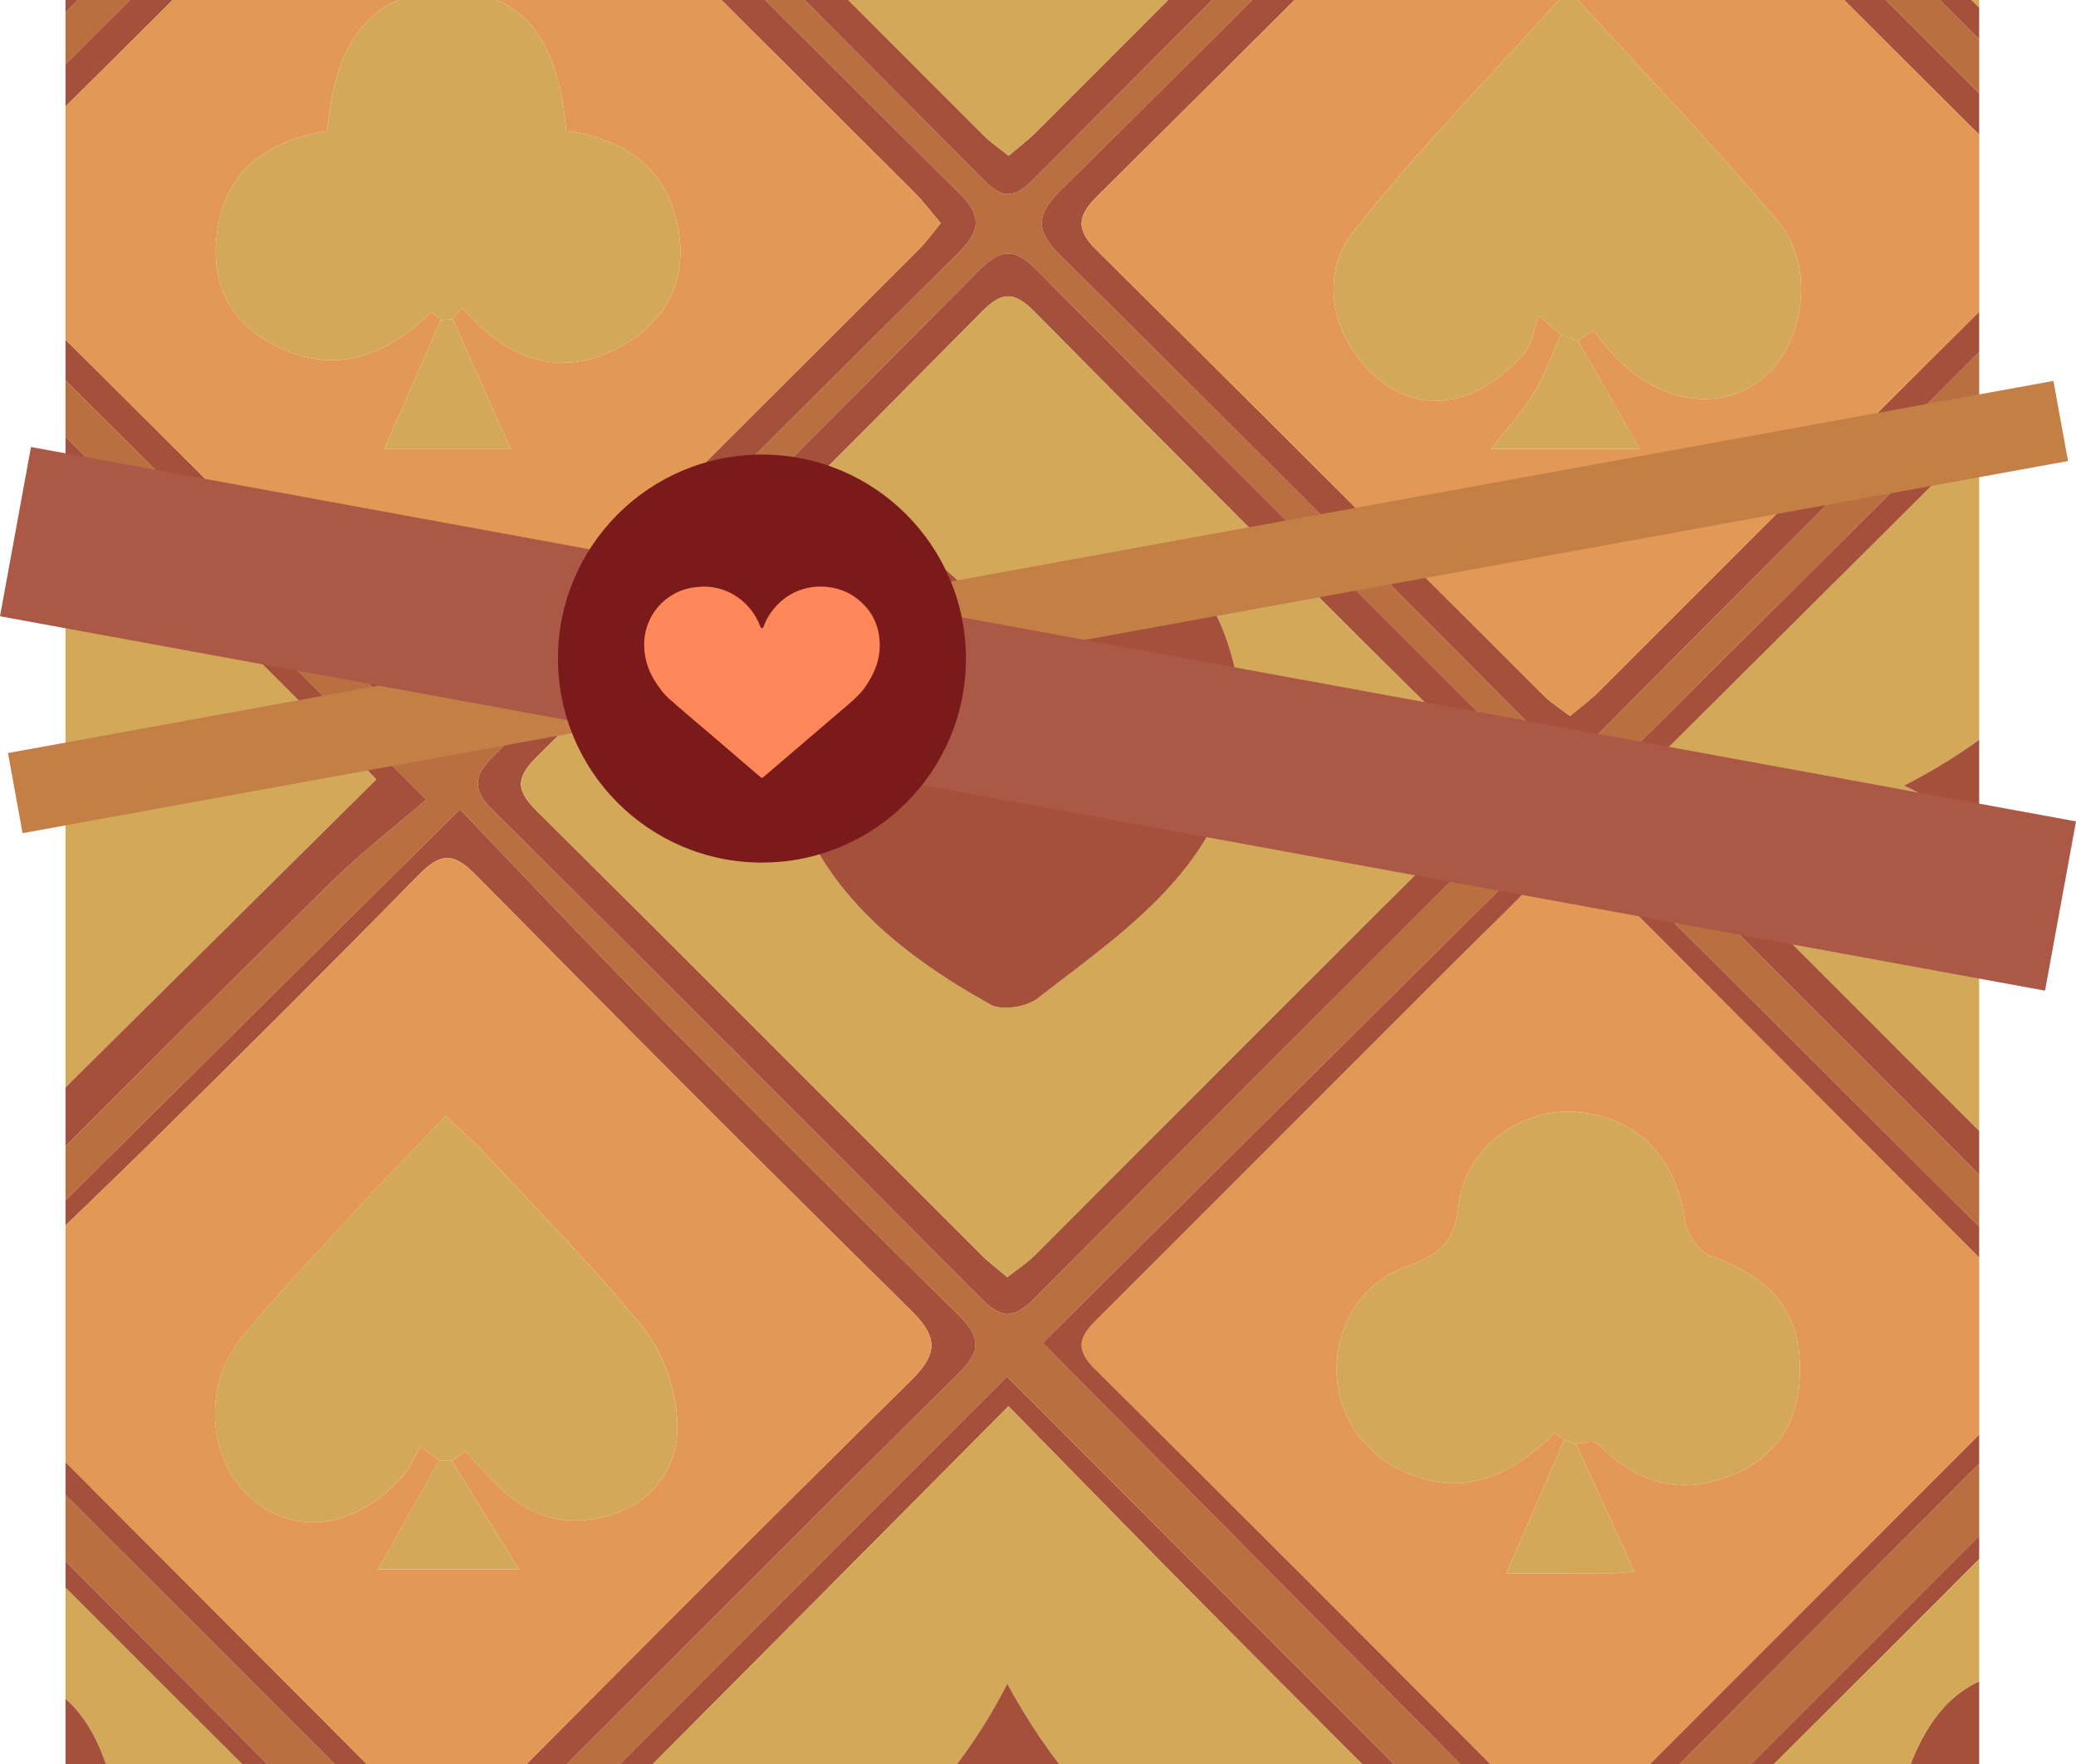 <?xml version="1.0" encoding="UTF-8"?>
<svg id="Layer_2" data-name="Layer 2" xmlns="http://www.w3.org/2000/svg" xmlns:xlink="http://www.w3.org/1999/xlink" viewBox="0 0 154.454 131.248">
  <defs>
    <style>
      .cls-1 {
        clip-path: url(#clippath);
      }

      .cls-2 {
        fill: #7a1a1a;
      }

      .cls-2, .cls-3, .cls-4, .cls-5, .cls-6, .cls-7, .cls-8, .cls-9, .cls-10 {
        stroke-width: 0px;
      }

      .cls-3 {
        fill: none;
      }

      .cls-4 {
        fill: #b96f3f;
      }

      .cls-5 {
        fill: #ff8759;
      }

      .cls-6 {
        fill: #a5503b;
      }

      .cls-7 {
        fill: #ac5846;
      }

      .cls-8 {
        fill: #d4a859;
      }

      .cls-9 {
        fill: #c37f46;
      }

      .cls-10 {
        fill: #e49855;
      }
    </style>
    <clipPath id="clippath">
      <rect class="cls-3" x="4.873" width="142.378" height="131.248"/>
    </clipPath>
  </defs>
  <g id="Layer_1-2" data-name="Layer 1">
    <g>
      <g class="cls-1">
        <g>
          <path class="cls-4" d="M199.671,144.19c-.013,0-.145.066-.251.165-12.473,12.407-24.907,24.854-37.433,37.202-1.874,1.848-.99,2.871.416,4.27,11.919,11.873,23.785,23.791,35.684,35.684.667.667,1.452,1.208,2.125,1.762,13.305-13.371,26.392-26.511,39.004-39.188-13.166-13.239-26.346-26.504-39.611-39.848.033-.02.053-.033.066-.046ZM352.847,125.487v3.3c-8.626-8.513-17.245-17.02-25.349-25.026-.462-.449-.924-.904-1.379-1.353-13.582,13.503-26.854,26.702-39.875,39.657,12.902,12.948,26.055,26.154,39.71,39.861.528-.548,1.063-1.096,1.59-1.65l1.3,1.32-.007.007c-1.28,1.261-1.228,2.198-.462,3.207l-1.208,1.135c-.277-.323-.548-.64-.825-.957-14.044,14.018-27.296,27.243-41.379,41.3,3.65,3.3,7.392,6.685,11.127,10.071h-3.3c-2.957-3.128-5.913-6.25-8.817-9.325-3.537,3.412-6.6,6.369-9.662,9.325h-2.64c3.379-3.683,6.758-7.359,10.038-10.922-13.331-13.318-26.577-26.557-39.36-39.32-13.186,13.127-26.504,26.379-39.848,39.65,3.115,3.372,6.448,6.982,9.774,10.592h-2.64c-3.023-3.128-6.052-6.25-9.371-9.688-3.3,3.504-6.204,6.6-9.107,9.688h-3.3c3.551-3.65,7.101-7.293,10.361-10.632-13.529-13.602-26.669-26.808-39.584-39.795-.634.627-1.261,1.261-1.894,1.887-12.552,12.519-25.204,25.158-38.713,38.634,3.584,3.201,7.339,6.553,11.094,9.906h-3.3c-2.897-3.056-5.788-6.105-8.593-9.061-.719.297-1.089.343-1.3.554-2.877,2.825-5.728,5.669-8.586,8.507h-2.64c3.346-3.683,6.699-7.359,9.748-10.718-1.175-1.175-2.343-2.349-3.518-3.518-12.15-12.183-24.161-24.214-36.271-36.351-.112.066-.521.244-.818.535-12.447,12.427-24.867,24.867-37.334,37.268-1.32,1.307-1.32,2.217-.007,3.531,3.003,3.016,5.88,6.157,8.804,9.253h-2.64c-2.534-2.554-4.983-5.207-7.675-7.59-.667-.601-2.587-.858-3.115-.376-2.706,2.495-5.154,5.28-7.689,7.966h-3.3c3.491-3.623,6.976-7.24,10.309-10.698-13.457-13.41-26.728-26.629-39.71-39.558-13.034,12.995-26.293,26.207-40.429,40.297,3.597,3.227,7.345,6.593,11.094,9.959h-3.3c-2.97-3.128-5.94-6.263-8.942-9.424-3.471,3.425-6.501,6.428-9.536,9.424h-2.64c3.372-3.683,6.745-7.365,9.939-10.843-13.377-13.325-26.636-26.537-39.743-39.598-13.014,12.995-26.26,26.227-39.624,39.578,3.247,3.511,6.639,7.187,10.031,10.863h-2.64c-3.089-3.075-6.184-6.144-9.563-9.503-3.102,3.306-6.012,6.402-8.916,9.503h-3.3c3.551-3.656,7.101-7.306,10.229-10.513-13.582-13.622-26.742-26.814-40.746-40.858-.409.548-.818,1.148-1.247,1.762l-1.162-1.188.013-.013c1.551-1.498,1.577-2.574.046-4.052-4.488-4.323-8.89-8.738-13.331-13.113v-2.64c4.996,4.745,9.985,9.49,14.717,13.985.574.541,1.142,1.089,1.709,1.623,13.483-13.404,26.695-26.544,39.703-39.485-13.087-13.107-26.319-26.346-40.383-40.429-5.088,5.425-10.421,11.107-15.747,16.789v-3.3c4.739-5.134,9.477-10.262,14.559-15.766-4.481-4.29-9.523-9.114-14.559-13.932v-3.3c5.517,5.451,11.041,10.909,16.591,16.4.733-.535,1.214-.799,1.59-1.175,12.354-12.335,24.663-24.715,37.076-36.984,2.019-1.993.653-2.957-.614-4.224-11.331-11.331-22.65-22.67-33.988-33.994-1.208-1.208-2.481-2.356-3.887-3.676-1.28,1.234-2.303,2.204-3.32,3.181-4.488,4.316-8.969,8.639-13.45,12.955v-2.64c4.329-4.323,8.593-8.711,13.021-12.935,1.762-1.676,1.802-2.838.033-4.521-4.428-4.217-8.711-8.593-13.054-12.902V-1.225c5.59,5.319,11.18,10.639,16.327,15.542,1.069-1.069,2.145-2.132,3.207-3.194,12.407-12.335,24.564-24.425,36.575-36.37-13.047-13.021-26.247-26.194-39.743-39.663-5.319,5.253-10.843,10.711-16.367,16.169v-3.3c4.692-5.174,9.391-10.342,13.549-14.922-4.105-4.481-8.83-9.629-13.549-14.776v-3.3c5.293,5.709,10.592,11.417,15.667,16.888,14.156-14.189,27.375-27.441,40.304-40.396-12.995-13.028-26.2-26.273-39.571-39.683-.779.713-1.749,1.584-2.686,2.481-4.58,4.395-9.14,8.791-13.714,13.193v-2.64c4.349-4.316,8.659-8.665,13.074-12.915,1.696-1.63,1.815-2.884.033-4.58-4.442-4.211-8.744-8.566-13.107-12.863v-2.64c4.983,4.725,9.959,9.457,14.737,13.998.594.561,1.188,1.122,1.775,1.683,13.47-13.43,26.669-26.583,39.65-39.525-13.113-13.133-26.346-26.379-40.495-40.548-5.062,5.451-10.368,11.166-15.667,16.875v-3.3c4.732-5.128,9.457-10.249,14.38-15.588-1.835-1.947-4.145-4.402-6.461-6.85h3.3c4.442,6.619,5.365,6.718,10.553,1.096.284-.31.449-.733.667-1.096h3.3c-2.297,2.475-4.6,4.956-7.009,7.55.64.799,1.122,1.525,1.722,2.125,12.018,12.038,24.082,24.029,36.047,36.126,1.736,1.749,2.732,1.346,4.244-.198,6.613-6.732,13.305-13.391,20.017-20.017,5.92-5.847,11.919-11.622,17.977-17.522-2.62-3.023-4.811-5.544-7.002-8.065h2.64q5.722,6.375,11.675.251c.079-.073.139-.165.205-.251h2.64c-2.184,2.521-4.369,5.042-6.204,7.161,13.344,13.371,26.511,26.563,39.472,39.558,12.962-12.995,26.121-26.181,39.426-39.525-2.085-2.244-4.395-4.719-6.699-7.194h3.3c1.472,1.597,2.844,3.293,4.461,4.725.482.429,1.98.462,2.435.046,1.577-1.445,2.904-3.161,4.323-4.771H.429c-2.31,2.455-4.626,4.917-6.791,7.22,13.377,13.358,26.557,26.517,39.875,39.809.046-.02.508-.139.799-.429,12.513-12.506,24.999-25.026,37.519-37.525,1.228-1.221,1.016-2.165-.119-3.32-1.828-1.854-3.531-3.828-5.286-5.755h2.64c7.293,7.425,4.778,6.857,11.661.244.079-.079.145-.165.218-.244h2.64c-1.208,1.386-2.343,2.844-3.643,4.138-3.379,3.359-3.419,3.339-.185,6.586,10.018,10.025,20.036,20.05,30.068,30.061,2.231,2.231,4.514,4.409,6.547,6.388,12.282-12.275,24.326-24.313,36.509-36.489l3.485-3.485c-2.151-2.283-4.468-4.745-6.784-7.2h3.3c4.501,6.593,5.431,6.692,10.559,1.096.284-.31.442-.733.66-1.096h3.3c-2.297,2.475-4.593,4.956-6.573,7.088.97.977,1.947,1.953,2.917,2.93,12.335,12.394,24.544,24.669,36.687,36.865,12.975-13.008,26.128-26.187,39.4-39.492-2.039-2.343-4.237-4.87-6.435-7.392h2.64c7.2,7.385,4.877,6.791,11.675.251.079-.073.139-.172.205-.251h2.64c-2.191,2.521-4.376,5.049-6.639,7.656.594.7,1.036,1.32,1.571,1.854,12.097,12.117,24.247,24.174,36.271,36.364,2.085,2.112,3.135.805,4.501-.568,11.787-11.807,23.587-23.6,35.374-35.413.673-.68,1.247-1.459,1.973-2.323-2.442-2.627-4.752-5.101-7.055-7.57h3.3c1.465,1.604,2.838,3.306,4.448,4.745.475.416,1.96.429,2.415.007,1.59-1.432,2.924-3.148,4.356-4.752h3.3c-2.323,2.455-4.646,4.917-7.814,8.276.29.238.574.469.865.693l-1.109,1.122-.158-.158c-13.589,13.49-26.88,26.676-39.941,39.637,12.915,12.955,26.075,26.148,39.413,39.525.601-.541,1.313-1.135,1.993-1.782.099-.092.191-.191.29-.284,4.989-4.963,9.926-9.972,14.948-14.902,3.273-3.201,6.659-6.289,9.992-9.431v2.64c-7.946,7.893-15.852,15.826-23.864,23.66-1.788,1.742-1.181,2.897.264,4.329,7.887,7.807,15.74,15.654,23.6,23.488v2.64c-.845-.66-1.769-1.234-2.521-1.986-7.174-7.128-14.308-14.295-21.468-21.435-1.069-1.069-2.217-2.059-3.056-2.825-13.437,13.424-26.682,26.656-39.598,39.558,13.041,13.107,26.253,26.385,40.304,40.502.046-.046.092-.099.139-.145l1.043.997c-.125.119-.086.403-.119.614-.244.238-.482.475-.719.719.772.601,1.584,1.175,2.369,1.769l-1.221,1.208-.086-.086c-1.821-1.848-2.904-1.861-4.758.007-11.813,11.972-23.706,23.864-35.691,35.664-1.96,1.934-1.623,2.99.145,4.739l.119.119c11.76,11.635,23.415,23.369,35.116,35.057.759.766,1.604,1.445,2.66,2.389,9.2-9.187,18.274-18.248,27.342-27.309v3.3c-7.854,7.834-15.661,15.72-23.594,23.481-1.755,1.716-1.762,2.798,0,4.514,7.933,7.761,15.74,15.641,23.594,23.481v3.3c-9.048-9.088-18.089-18.175-26.57-26.689-.502.502-1.003.997-1.505,1.492-13.08,12.981-25.864,25.666-38.377,38.08,12.955,12.922,26.154,26.082,39.611,39.505,8.797-8.731,17.819-17.693,26.841-26.649v3.3c-.832.686-1.722,1.32-2.488,2.079-6.685,6.633-13.338,13.292-20.01,19.944-3.32,3.306-3.353,3.333.059,6.705,7.458,7.378,14.955,14.724,22.439,22.089ZM321.974,18.528c1.525-1.525,1.36-2.613-.119-4.085-11.998-11.925-23.956-23.884-35.862-35.895-1.722-1.742-2.884-1.643-4.56.092-5.115,5.293-10.368,10.454-15.588,15.648-7.312,7.279-14.638,14.552-22.056,21.917.422.752.528,1.089.746,1.307,12.42,12.44,24.88,24.854,37.261,37.34,1.63,1.65,2.732,1.181,4.092-.185,12.011-12.057,24.029-24.121,36.087-36.139ZM283.703,139.313c13.094-13.061,26.293-26.22,39.38-39.268-13.054-13.047-26.233-26.22-38.984-38.964-13.179,13.094-26.445,26.28-39.215,38.971,12.863,13.014,25.969,26.26,38.819,39.261ZM322.694-150.804c-12.79-12.803-25.897-25.93-38.885-38.931-13.008,13.14-26.121,26.372-39.142,39.518,12.803,12.882,25.936,26.101,38.647,38.885,13.127-13.16,26.339-26.405,39.38-39.472ZM283.776-27.656c12.995-13.001,26.161-26.181,38.839-38.865-13.1-13.278-26.247-26.596-38.911-39.433-13.061,12.988-26.266,26.115-39.215,38.99,13.041,13.047,26.22,26.233,39.287,39.307ZM283.651,222.877c13.061-13.008,26.253-26.141,39.254-39.089-13.212-13.239-26.359-26.412-39.188-39.268-13.041,12.995-26.28,26.2-39.155,39.03,12.988,13.061,26.115,26.273,39.089,39.327ZM281.545-25.412c-.264-.343-.601-.904-1.049-1.353-12.189-12.203-24.418-24.366-36.542-36.628-1.782-1.802-2.844-1.214-4.296.244-7.563,7.649-15.153,15.285-22.802,22.841-4.976,4.917-10.084,9.701-14.79,14.216,13.853,13.8,27.118,27.012,40.099,39.954,12.876-12.843,26.068-26.002,39.38-39.274ZM272.464,67.992c3.148-3.161,6.283-6.329,9.134-9.2-13.47-13.523-26.616-26.722-39.406-39.565-13.14,13.094-26.405,26.313-39.776,39.631.125.165.416.634.792,1.016,12.189,12.196,24.418,24.352,36.555,36.595,1.815,1.835,2.937,1.412,4.547-.218,9.338-9.47,18.763-18.848,28.154-28.259ZM280.998-108.481c-13.021-13.047-26.299-26.352-38.951-39.023-13.028,12.909-26.326,26.082-39.215,38.858,12.955,13.054,26.095,26.293,39.109,39.4,13.087-13.146,26.306-26.425,39.056-39.235ZM241.737,180.943c13.206-13.094,26.497-26.286,39.195-38.885-13.041-13.1-26.247-26.372-39.254-39.439-12.955,12.942-26.161,26.121-39.202,39.149,13.153,13.12,26.412,26.359,39.261,39.175ZM242.08-152.547c13.001-13.061,26.148-26.273,39.281-39.472-13.107-13.133-26.332-26.385-39.268-39.34-13.12,13.1-26.379,26.319-39.426,39.34,13.028,13.047,26.253,26.293,39.413,39.472ZM240.496,16.964c-1.452-1.577-2.297-2.574-3.214-3.491-11.496-11.503-23.052-22.947-34.463-34.536-2.052-2.085-3.214-2.046-5.247.02-11.721,11.892-23.541,23.679-35.427,35.413-1.643,1.617-1.762,2.613-.112,4.25,12.024,11.906,24.009,23.844,35.908,35.875,1.914,1.934,3.042,1.617,4.771-.158,6.441-6.606,12.988-13.12,19.555-19.607,5.933-5.86,11.945-11.642,18.228-17.766ZM239.829-150.712c-.31-.363-.766-.964-1.294-1.498-12.104-12.143-24.253-24.247-36.298-36.45-1.821-1.848-2.838-1.115-4.263.323-11.859,11.925-23.739,23.844-35.704,35.677-1.782,1.762-1.65,2.831.059,4.521,11.952,11.84,23.818,23.772,35.724,35.658.673.673,1.465,1.221,2,1.663,13.344-13.384,26.491-26.577,39.776-39.894ZM239.348-67.023c-12.922-13.034-26.035-26.253-38.944-39.268-13.16,13.166-26.392,26.405-39.314,39.34,12.975,13.014,26.115,26.207,39.037,39.169,13.087-13.094,26.313-26.326,39.221-39.241ZM239.42,100.019c-12.942-12.981-26.095-26.174-39.037-39.155-13.127,13.094-26.365,26.299-39.076,38.984,12.975,13.1,26.134,26.385,38.997,39.38,12.995-13.021,26.141-26.207,39.116-39.208ZM198.034-25.472c-.106-.165-.277-.581-.574-.878-12.42-12.44-24.88-24.847-37.248-37.334-1.802-1.821-2.778-.759-4.013.482-6.501,6.534-13.001,13.074-19.541,19.581-6.058,6.025-12.163,12.005-18.136,17.898,13.589,13.542,26.847,26.748,39.835,39.696,13.153-13.08,26.365-26.214,39.677-39.446ZM196.925,143.616c1.967-1.947.733-2.97-.561-4.27-11.734-11.714-23.448-23.442-35.182-35.156-.818-.825-1.722-1.564-2.033-1.841-13.516,13.516-26.755,26.755-39.696,39.696,12.843,12.929,25.976,26.161,39.195,39.472.257-.178.66-.37.957-.673,12.434-12.414,24.828-24.874,37.321-37.228ZM188.894,68.137c3.168-3.161,6.415-6.243,9.226-8.975-13.615-13.694-26.801-26.953-39.815-40.04-13.001,12.922-26.2,26.055-39.677,39.459.614.673,1.168,1.34,1.782,1.953,11.873,11.886,23.798,23.719,35.578,35.697,1.993,2.026,3.122,1.815,4.983-.073,9.239-9.411,18.584-18.71,27.923-28.022ZM158.325-69.438c13.113-13.094,26.346-26.313,39.472-39.426-12.935-12.948-26.108-26.128-39.103-39.136-13.133,13.166-26.359,26.418-39.347,39.446,12.935,12.981,26.154,26.253,38.977,39.116ZM197.797-192.428c-12.975-12.981-26.148-26.174-39.155-39.188-13.146,13.153-26.405,26.412-39.301,39.307,13.173,13.232,26.326,26.438,39.004,39.169,13.054-13.001,26.319-26.207,39.452-39.287ZM154.748-148.165c2.019-1.993,1.28-3.247-.35-4.864-11.833-11.767-23.613-23.587-35.427-35.38-.667-.667-1.452-1.208-2.191-1.821-.581.416-.97.627-1.267.931-12.354,12.354-24.663,24.748-37.076,37.037-1.947,1.927-.838,2.917.502,4.25,10.051,10.005,20.096,20.003,30.074,30.074,2.455,2.481,4.653,5.214,6.976,7.84,1.333-.95,1.63-1.109,1.854-1.333,12.295-12.249,24.557-24.537,36.905-36.733ZM156.411,16.561c-.601-.779-1.056-1.518-1.656-2.112-11.952-11.972-23.95-23.897-35.856-35.908-1.782-1.795-2.864-1.531-4.534.152-11.727,11.866-23.514,23.686-35.387,35.407-1.967,1.94-1.947,3.075,0,4.996,11.945,11.807,23.798,23.706,35.631,35.625,1.445,1.459,2.455,1.742,4.039.152,11.985-12.09,24.049-24.102,36.067-36.159.601-.601,1.063-1.34,1.696-2.151ZM154.563,185.939c1.782-1.775,1.934-3.016.053-4.857-7.609-7.444-15.159-14.961-22.61-22.571-4.897-5.002-9.602-10.21-14.479-15.417-1.518,1.221-1.98,1.525-2.363,1.907-12.203,12.183-24.379,24.405-36.634,36.542-1.795,1.775-1.162,2.838.304,4.29,10.355,10.302,20.65,20.67,30.985,30.998,2.224,2.231,4.527,4.382,6.831,6.606.785-.607,1.346-.95,1.802-1.406,12.038-12.038,24.036-24.108,36.113-36.093ZM115.79-26.699c14.051-14.011,27.243-27.164,40.35-40.231-13.113-13.028-26.339-26.154-39.71-39.433-.158.119-.746.429-1.201.878-12.295,12.262-24.564,24.557-36.898,36.786-1.775,1.762-.739,2.798.515,4.046,9.187,9.154,18.393,18.281,27.487,27.514,3.372,3.425,6.468,7.121,9.457,10.441ZM116.78,139.425c13.08-13.113,26.233-26.306,39.294-39.393-13.047-12.995-26.247-26.148-39.241-39.089-13.107,13.014-26.326,26.128-39.254,38.957,13.054,13.16,26.181,26.398,39.202,39.525ZM114.84-25.036c-.508-.673-.898-1.32-1.406-1.848-1.683-1.729-3.405-3.425-5.115-5.134-10.328-10.335-20.683-20.643-30.959-31.018-1.59-1.604-2.706-2.099-4.554-.224-11.899,12.031-23.884,23.97-35.862,35.922-1.241,1.241-2.303,2.204-.488,4.006C48.785-11.124,61.033,1.158,73.262,13.459c1.327,1.327,2.231,1.274,3.524-.02,12.15-12.229,24.352-24.405,36.529-36.608.521-.528.95-1.155,1.525-1.868ZM114.827,58.244c-.535-.693-.937-1.333-1.459-1.854-12.104-12.123-24.24-24.201-36.298-36.364-1.67-1.683-2.699-1.452-4.263.119-11.978,12.084-24.009,24.115-36.093,36.1-1.511,1.498-1.59,2.501-.046,4.032,12.163,12.071,24.273,24.194,36.357,36.344,1.353,1.36,2.33,1.577,3.795.099,12.156-12.229,24.372-24.399,36.555-36.601.521-.521.911-1.175,1.452-1.874ZM113.428-106.851c1.518-1.505,1.115-2.481-.191-3.788-12.15-12.097-24.28-24.22-36.357-36.384-1.439-1.445-2.396-1.34-3.782.053-12.084,12.163-24.201,24.293-36.377,36.364-1.577,1.564-1.472,2.6.026,4.039,3.551,3.432,7.029,6.943,10.507,10.454,9.048,9.107,18.076,18.228,27.289,27.52.832-.561,1.234-.752,1.531-1.043,12.453-12.407,24.874-24.841,37.354-37.215ZM112.847-189.762c.68-.68,1.267-1.452,1.769-2.019-13.41-13.391-26.649-26.616-39.756-39.703-13.034,12.995-26.227,26.134-39.716,39.578.957.997,1.762,1.881,2.607,2.726,11.576,11.589,23.204,23.118,34.681,34.806,2.132,2.171,3.293,1.835,5.24-.145,11.661-11.813,23.442-23.501,35.176-35.242ZM112.537,144.487c.818-.818,1.538-1.736,2.066-2.343-13.457-13.476-26.623-26.656-39.683-39.736-13.028,13.041-26.187,26.207-39.591,39.624.409.508.785,1.043,1.241,1.498,12.183,12.222,24.405,24.399,36.535,36.68,1.901,1.927,2.891.851,4.244-.508,11.714-11.754,23.462-23.475,35.189-35.215ZM71.547,185.51c2.145-2.125.647-3.161-.686-4.501-11.734-11.727-23.508-23.415-35.149-35.242-1.953-1.993-3.049-1.927-4.963.013-11.562,11.727-23.211,23.376-34.938,34.938-2.112,2.079-2.31,3.359-.073,5.537,8.183,7.966,16.156,16.149,24.234,24.22,4.329,4.329,8.705,8.599,13.127,12.962.713-.535,1.188-.805,1.564-1.175,12.288-12.255,24.531-24.564,36.885-36.753ZM71.421,102.065c1.742-1.722,1.373-2.785-.158-4.29-7.576-7.477-15.12-14.988-22.604-22.564-4.989-5.055-9.86-10.236-14.44-15.007-13.886,13.767-27.157,26.926-40.356,40.007,13.061,13.047,26.233,26.207,39.512,39.472.475-.376,1.122-.792,1.65-1.32,12.13-12.104,24.214-24.247,36.397-36.298ZM71.217,18.904c1.676-1.656,1.94-2.765.145-4.541C59.271,2.392,47.26-9.666,35.209-21.69c-.528-.521-1.168-.924-1.894-1.492-.766.607-1.498,1.069-2.092,1.67C19.317-9.646,7.458,2.266-4.481,14.093c-1.742,1.729-2.059,2.917-.125,4.824,11.972,11.8,23.857,23.679,35.691,35.611,1.703,1.716,2.739,1.802,4.501.02,11.807-11.952,23.693-23.824,35.631-35.644ZM70.814-64.264c2.092-2.052,2.184-3.174.099-5.227-10.342-10.177-20.545-20.505-30.807-30.767-2.224-2.217-4.508-4.376-6.771-6.567-.693.548-1.063.785-1.366,1.089-12.302,12.269-24.564,24.564-36.911,36.773-1.755,1.729-1.327,2.825.172,4.303,5.57,5.471,11.081,10.988,16.578,16.525,6.956,7.015,13.879,14.064,21.158,21.449,1.426-1.327,2.402-2.184,3.32-3.102,11.496-11.51,22.92-23.079,34.529-34.476ZM70.722-147.637c2.178-2.132,2.277-3.313.079-5.458-8.111-7.893-16.083-15.931-24.009-24.003-4.369-4.455-8.553-9.088-12.816-13.641-.277.211-.554.429-.825.64-.442.304-.937.548-1.307.917-12.209,12.17-24.372,24.385-36.634,36.502-2.066,2.039-1.168,3.247.429,4.831,11.219,11.153,22.386,22.359,33.579,33.532,1.294,1.287,2.666,2.495,4.092,3.821.898-.812,1.564-1.366,2.178-1.973,11.727-11.741,23.396-23.541,35.235-35.169ZM31.309-25.525c-.422-.488-.825-1.003-1.28-1.459C18.057-38.948,6.033-50.867-5.847-62.918c-2.072-2.105-3.254-1.953-5.247.073-11.655,11.826-23.442,23.528-35.182,35.281-.686.686-1.307,1.439-1.67,1.841C-34.581-12.319-21.369.94-8.262,14.08,4.673,1.131,17.859-12.061,31.309-25.525ZM24.459,65.794c2.389-2.356,5.068-4.422,7.246-6.303C17.668,45.368,4.475,32.096-8.836,18.706c-.284.231-.733.535-1.109.911-12.282,12.255-24.524,24.557-36.872,36.753-1.861,1.835-1.043,2.844.37,4.25,11.84,11.774,23.686,23.541,35.4,35.44,2.039,2.072,3.207,2.066,5.233.007,9.998-10.183,20.116-20.248,30.272-30.272ZM-8.48-69.234c13.014-13.041,26.24-26.293,38.839-38.911-13.041-13.186-26.253-26.544-39.188-39.624-12.942,12.942-26.101,26.101-39.076,39.083,13.107,13.113,26.339,26.359,39.426,39.452ZM-8.242-152.771c12.935-12.962,26.095-26.154,38.964-39.056-13.259-13.252-26.497-26.484-39.182-39.162-12.955,12.896-26.214,26.088-39.109,38.924,12.995,12.988,26.22,26.2,39.327,39.294ZM30.59,141.973c-13.047-13.113-26.26-26.385-38.99-39.182-13.061,12.975-26.332,26.154-39.492,39.228,12.981,12.975,26.148,26.134,39.089,39.07,13.272-13.179,26.557-26.372,39.393-39.116ZM-11.826-148.64c1.782-1.762.752-2.778-.508-4.032-11.906-11.879-23.824-23.745-35.658-35.697-1.716-1.729-2.765-1.788-4.521-.013-11.813,11.958-23.739,23.811-35.611,35.71-.68.68-1.254,1.465-1.722,2.013,13.305,13.338,26.451,26.53,39.729,39.848.297-.165.521-.231.673-.383,12.533-12.486,25.045-24.999,37.618-37.446ZM-12.44,185.953c2.085-2.046,1.663-3.188-.165-4.996-11.727-11.595-23.363-23.29-35.037-34.938-.818-.825-1.742-1.538-2.541-2.237-13.377,13.377-26.497,26.497-39.499,39.492,13.265,13.325,26.412,26.524,39.716,39.881.581-.508,1.346-1.109,2.026-1.795,11.826-11.813,23.587-23.686,35.499-35.407ZM-50.262-27.676c13.12-13.047,26.326-26.181,39.446-39.228-13.127-13.008-26.352-26.121-39.36-39.01-12.975,12.922-26.214,26.101-39.083,38.911,12.968,13.074,26.088,26.306,38.997,39.327ZM-11.047,16.865C-24.227,3.573-37.327-9.633-50.533-22.944c-.165.119-.561.317-.865.607-12.368,12.321-24.702,24.676-37.116,36.951-1.815,1.795-1.049,2.858.383,4.277,9.041,8.975,18.01,18.017,27.032,27.012,3.537,3.537,7.141,7.009,10.645,10.441,13.483-13.503,26.636-26.682,39.406-39.479ZM-10.777,100.092c-13.08-13.08-26.26-26.253-39.281-39.268-13.206,13.16-26.392,26.306-39.155,39.03,13.008,13.12,26.174,26.398,39.089,39.426,13.054-13.001,26.253-26.148,39.347-39.188ZM-52.433-25.485c-.073-.106-.257-.508-.548-.799-12.42-12.447-24.861-24.867-37.261-37.334-1.32-1.333-2.25-1.267-3.531.046-3.518,3.63-7.147,7.147-10.724,10.711-9.088,9.068-18.175,18.136-26.986,26.92C-117.98-12.325-104.794.966-91.899,13.967-78.917.993-65.738-12.187-52.433-25.485ZM-57.799,64.335c1.927-1.907,4.184-3.478,6.052-5.009-14.004-14.037-27.17-27.23-40.205-40.29-13.212,13.199-26.405,26.392-39.71,39.69.178.224.475.68.851,1.056,12.189,12.203,24.405,24.379,36.548,36.628,1.736,1.749,2.864,1.61,4.547-.099,10.579-10.718,21.224-21.369,31.916-31.975ZM-92.176,180.798c13.127-12.981,26.438-26.134,39.182-38.733-13.041-13.14-26.227-26.438-39.136-39.452-12.995,12.975-26.194,26.154-39.03,38.971,13.226,13.305,26.418,26.577,38.984,39.215ZM-52.578-192.012c-13.067-13.041-26.266-26.214-39.479-39.393-13.021,13.014-26.266,26.253-39.367,39.34,13.107,13.107,26.346,26.352,39.413,39.413,13.113-13.094,26.365-26.319,39.433-39.36ZM-91.813-69.61c12.975-12.922,26.187-26.075,39.281-39.122-13.107-13.08-26.365-26.299-39.492-39.4-13.067,13.074-26.306,26.326-39.043,39.076,13.107,13.166,26.365,26.497,39.254,39.446ZM-93.806,17.003c-.475-.818-.581-1.148-.805-1.373-12.414-12.453-24.867-24.874-37.241-37.373-1.663-1.676-2.752-1.096-4.085.244-12.024,12.051-24.042,24.108-36.126,36.106-1.406,1.399-1.505,2.396-.092,3.801,12.077,12.005,24.148,24.022,36.133,36.12,1.927,1.947,3.128,1.505,4.818-.218,7.55-7.689,15.186-15.291,22.808-22.894,4.818-4.804,9.682-9.563,14.592-14.413ZM-94.083,183.286c-.337-.416-.766-1.043-1.294-1.571-12.11-12.13-24.267-24.227-36.331-36.41-1.617-1.63-2.627-1.28-4.032.125-12.183,12.236-24.405,24.425-36.595,36.647-.429.429-.673,1.049-.983,1.544,13.292,13.226,26.445,26.319,39.538,39.347,13.226-13.219,26.398-26.385,39.696-39.683ZM-134.341-110.382c13.787-13.767,26.959-26.926,39.789-39.736-13.087-13.127-26.286-26.365-39.565-39.683-.132.099-.528.31-.832.614-12.374,12.341-24.729,24.702-37.136,37.01-1.544,1.531-1.036,2.514.257,3.788,4.31,4.23,8.573,8.52,12.81,12.83,8.243,8.381,16.453,16.783,24.676,25.177ZM-94.783,100.277c-12.929-13.094-26.029-26.352-38.766-39.248-13.12,13.08-26.365,26.28-39.261,39.129,12.968,13.054,26.101,26.266,38.898,39.155,13.173-13.14,26.418-26.352,39.129-39.037ZM-133.694-27.63c13.113-13.14,26.286-26.339,39.136-39.208-13.034-13.113-26.227-26.385-39.162-39.393-13.113,13.034-26.346,26.187-39.426,39.188,13.127,13.113,26.319,26.286,39.452,39.413Z"/>
          <path class="cls-6" d="M197.46-26.349c.297.297.469.713.574.878-13.311,13.232-26.524,26.365-39.677,39.446-12.988-12.948-26.247-26.154-39.835-39.696,5.973-5.893,12.077-11.873,18.136-17.898,6.54-6.507,13.041-13.047,19.541-19.581,1.234-1.241,2.211-2.303,4.013-.482,12.368,12.486,24.828,24.894,37.248,37.334ZM195.342-24.706c-.488-.832-.64-1.267-.931-1.558-11.404-11.45-22.841-22.874-34.232-34.344-1.34-1.353-2.231-1.148-3.504.165-4.587,4.732-9.266,9.378-13.958,14.011-7.022,6.936-14.084,13.833-21.066,20.683.488,1.003.541,1.241.686,1.386,11.496,11.503,23.026,22.98,34.47,34.542,1.65,1.67,2.514.845,3.722-.363,7.134-7.174,14.288-14.321,21.468-21.449,4.428-4.395,8.909-8.738,13.344-13.074Z"/>
          <path class="cls-6" d="M196.365,139.346c1.294,1.3,2.528,2.323.561,4.27-12.493,12.354-24.887,24.814-37.321,37.228-.297.304-.7.495-.957.673-13.219-13.311-26.352-26.544-39.195-39.472,12.942-12.942,26.181-26.181,39.696-39.696.31.277,1.214,1.016,2.033,1.841,11.734,11.714,23.448,23.442,35.182,35.156ZM194.642,141.788c-12.038-12.051-24.187-24.214-36.443-36.482-.191.132-.594.323-.891.614-11.351,11.345-22.67,22.722-34.08,34.001-1.742,1.722-1.023,2.653.323,3.986,11.061,11.002,22.082,22.056,33.13,33.077.521.521,1.155.931,1.379,1.115,12.368-12.275,24.57-24.392,36.581-36.311Z"/>
          <path class="cls-8" d="M194.411-26.264c.29.29.442.726.931,1.558-4.435,4.336-8.916,8.678-13.344,13.074-7.18,7.128-14.334,14.275-21.468,21.449-1.208,1.208-2.072,2.033-3.722.363-11.444-11.562-22.973-23.039-34.47-34.542-.145-.145-.198-.383-.686-1.386,6.982-6.85,14.044-13.747,21.066-20.683,4.692-4.633,9.371-9.279,13.958-14.011,1.274-1.313,2.165-1.518,3.504-.165,11.391,11.47,22.828,22.894,34.232,34.344ZM170.6-17.598c4.343-4.541,5.695-10.262,4.712-16.479-.64-4.013-3.584-7.53-6.784-8.078-4.112-.706-6.626,1.478-8.52,4.778-.37.64-.865,1.208-1.564,2.178-1.122-1.61-1.848-2.825-2.732-3.914-3.676-4.494-8.791-4.369-12.084.429-2.27,3.306-2.957,7.101-2.145,11.021,1.887,9.154,8.15,14.77,15.898,19.033.719.389,2.237.158,2.93-.376,3.537-2.739,7.22-5.379,10.289-8.593Z"/>
          <path class="cls-8" d="M193.863,56.653c1.386,1.373,1.148,2.27-.106,3.518-11.14,11.081-22.247,22.208-33.348,33.328-1.109,1.109-1.967,1.894-3.498.35-11.45-11.543-22.967-23.013-34.456-34.516-.224-.218-.33-.554-.759-1.307,8.896-8.85,17.687-17.594,26.478-26.339,2.798-2.792,5.643-5.544,8.362-8.414,1.294-1.373,2.264-1.722,3.768-.205,11.14,11.239,22.333,22.432,33.559,33.585ZM158.602,74.967c3.716-7.51,9.173-12.546,16.327-16.611-7.26-4.085-12.579-9.173-16.466-16.69-3.821,7.596-9.193,12.869-16.809,16.776,7.88,3.696,12.816,9.292,16.948,16.525Z"/>
          <path class="cls-6" d="M198.12,59.161c-2.811,2.732-6.058,5.814-9.226,8.975-9.338,9.312-18.683,18.611-27.923,28.022-1.861,1.887-2.99,2.099-4.983.073-11.78-11.978-23.706-23.811-35.578-35.697-.614-.614-1.168-1.28-1.782-1.953,13.476-13.404,26.676-26.537,39.677-39.459,13.014,13.087,26.2,26.346,39.815,40.04ZM193.758,60.171c1.254-1.247,1.492-2.145.106-3.518-11.226-11.153-22.419-22.346-33.559-33.585-1.505-1.518-2.475-1.168-3.768.205-2.719,2.871-5.563,5.623-8.362,8.414-8.791,8.744-17.581,17.489-26.478,26.339.429.752.535,1.089.759,1.307,11.49,11.503,23.006,22.973,34.456,34.516,1.531,1.544,2.389.759,3.498-.35,11.101-11.12,22.208-22.247,33.348-33.328Z"/>
          <path class="cls-6" d="M175.299,132.793c1.082,6.23-.403,11.82-4.567,16.532-2.019,2.283-4.343,4.343-6.745,6.217-5.286,4.112-5.821,4.118-11.094.092-5.233-3.993-9.668-8.626-11.219-15.357-.931-4.039-.462-7.887,1.617-11.437,3.247-5.537,9.121-5.742,12.803-.548.693.977,1.373,1.953,2.072,2.917.053.073.205.073.521.172.462-.62.997-1.274,1.472-1.98,1.914-2.825,4.065-5.359,7.952-4.732,3.498.568,6.481,4.052,7.187,8.124Z"/>
          <path class="cls-8" d="M158.199,105.306c12.255,12.269,24.405,24.432,36.443,36.482-12.011,11.919-24.214,24.036-36.581,36.311-.224-.185-.858-.594-1.379-1.115-11.048-11.021-22.069-22.076-33.13-33.077-1.346-1.333-2.066-2.264-.323-3.986,11.411-11.279,22.729-22.656,34.08-34.001.297-.29.7-.482.891-.614ZM170.732,149.325c4.164-4.712,5.649-10.302,4.567-16.532-.706-4.072-3.689-7.557-7.187-8.124-3.887-.627-6.039,1.907-7.952,4.732-.475.706-1.01,1.36-1.472,1.98-.317-.099-.469-.099-.521-.172-.7-.964-1.379-1.94-2.072-2.917-3.683-5.194-9.556-4.989-12.803.548-2.079,3.551-2.547,7.398-1.617,11.437,1.551,6.732,5.986,11.364,11.219,15.357,5.273,4.026,5.808,4.019,11.094-.092,2.402-1.874,4.725-3.933,6.745-6.217Z"/>
          <path class="cls-6" d="M174.929,58.356c-7.154,4.065-12.612,9.101-16.327,16.611-4.131-7.233-9.068-12.83-16.948-16.525,7.616-3.907,12.988-9.18,16.809-16.776,3.887,7.517,9.206,12.605,16.466,16.69Z"/>
          <path class="cls-6" d="M154.754,14.449c.601.594,1.056,1.333,1.656,2.112-.634.812-1.096,1.551-1.696,2.151-12.018,12.057-24.082,24.069-36.067,36.159-1.584,1.59-2.594,1.307-4.039-.152-11.833-11.919-23.686-23.818-35.631-35.625-1.947-1.92-1.967-3.056,0-4.996,11.873-11.721,23.66-23.541,35.387-35.407,1.67-1.683,2.752-1.947,4.534-.152,11.906,12.011,23.904,23.937,35.856,35.908ZM151.52,18.943c1.663-1.643,1.901-2.811.112-4.587-11.008-10.889-21.937-21.845-32.846-32.833-1.465-1.478-2.455-1.623-4.026-.033-10.969,11.074-22.003,22.082-33.071,33.051-1.459,1.445-1.736,2.448-.139,4.026,11.16,11.041,22.247,22.155,33.367,33.236.521.515,1.168.904,1.894,1.459.772-.647,1.465-1.148,2.072-1.749,10.876-10.856,21.719-21.752,32.635-32.569Z"/>
          <path class="cls-10" d="M152.147,98.442c.449.449.792,1.003,1.261,1.617-.495.686-.858,1.366-1.379,1.887-11.173,11.193-22.373,22.366-33.546,33.565-1.148,1.148-2.085,1.261-3.32.02-11.232-11.292-22.491-22.557-33.783-33.777-1.841-1.828-.495-2.871.68-4.052,8.619-8.619,17.238-17.238,25.857-25.851,2.409-2.409,4.877-4.758,7.22-7.227,1.201-1.261,2.092-1.181,3.28.007,11.226,11.285,22.485,22.538,33.73,33.81ZM129.412,109.496c3.174-1.485,4.732-4.422,4.481-8.408-.264-4.23-2.877-6.322-6.619-7.636-.871-.31-1.795-1.696-1.927-2.686-.64-4.673-3.584-7.722-8.157-8.058-3.999-.297-8.236,2.712-8.665,6.969-.29,2.877-1.643,3.742-3.973,4.587-3.379,1.221-5.266,4.521-5.095,8.051.165,3.346,2.389,6.21,5.61,7.425,4.283,1.61,7.596-.218,10.625-3.155.231.172.462.35.693.528-1.386,3.181-2.772,6.362-4.323,9.932,2.818,0,5.306.007,7.794-.007.541,0,1.082-.079,1.736-.132-1.538-3.366-2.93-6.428-4.329-9.484,1.109-.271,1.445-.191,1.656.02,3.036,3.082,6.514,3.914,10.493,2.052Z"/>
          <path class="cls-10" d="M151.633,14.357c1.788,1.775,1.551,2.943-.112,4.587-10.916,10.817-21.759,21.713-32.635,32.569-.607.601-1.3,1.102-2.072,1.749-.726-.554-1.373-.944-1.894-1.459-11.12-11.081-22.208-22.194-33.367-33.236-1.597-1.577-1.32-2.58.139-4.026,11.068-10.969,22.102-21.977,33.071-33.051,1.571-1.59,2.561-1.445,4.026.033,10.909,10.988,21.838,21.944,32.846,32.833ZM131.114,28.156c3.141-2.521,3.999-8.342,1.188-11.668-4.877-5.768-10.117-11.226-15.615-17.258-5.53,6.144-11.074,11.774-15.951,17.931-2.864,3.61-1.426,8.665,2.264,11.371,3.115,2.29,7.174,1.478,10.394-2.237.614-.713.733-1.848,1.082-2.792.548.462,1.096.924,1.643,1.386-.64,1.432-1.148,2.937-1.947,4.27-.825,1.366-1.927,2.561-3.234,4.244h11.061c-1.61-2.818-3.108-5.438-4.6-8.058l1.148-.772c.548.667,1.056,1.373,1.65,1.993,3.366,3.465,7.794,4.105,10.916,1.59Z"/>
          <path class="cls-8" d="M133.893,101.088c.251,3.986-1.307,6.923-4.481,8.408-3.98,1.861-7.458,1.03-10.493-2.052-.211-.211-.548-.29-1.656-.02l-.878-.31c-.231-.178-.462-.356-.693-.528-3.029,2.937-6.342,4.765-10.625,3.155-3.221-1.214-5.445-4.079-5.61-7.425-.172-3.531,1.716-6.831,5.095-8.051,2.33-.845,3.683-1.709,3.973-4.587.429-4.257,4.666-7.266,8.665-6.969,4.574.337,7.517,3.386,8.157,8.058.132.99,1.056,2.376,1.927,2.686,3.742,1.313,6.355,3.405,6.619,7.636Z"/>
          <path class="cls-8" d="M132.302,16.488c2.811,3.326,1.953,9.147-1.188,11.668-3.122,2.514-7.55,1.874-10.916-1.59-.594-.62-1.102-1.327-1.65-1.993l-1.148.772-1.28-.455c-.548-.462-1.096-.924-1.643-1.386-.35.944-.469,2.079-1.082,2.792-3.221,3.716-7.279,4.527-10.394,2.237-3.689-2.706-5.128-7.761-2.264-11.371,4.877-6.157,10.421-11.787,15.951-17.931,5.497,6.032,10.738,11.49,15.615,17.258Z"/>
          <path class="cls-6" d="M156.074,100.033c-13.061,13.087-26.214,26.28-39.294,39.393-13.021-13.127-26.148-26.365-39.202-39.525,12.929-12.83,26.148-25.943,39.254-38.957,12.995,12.942,26.194,26.095,39.241,39.089ZM153.408,100.059c-.469-.614-.812-1.168-1.261-1.617-11.246-11.272-22.505-22.524-33.73-33.81-1.188-1.188-2.079-1.267-3.28-.007-2.343,2.468-4.811,4.818-7.22,7.227-8.619,8.612-17.238,17.232-25.857,25.851-1.175,1.181-2.521,2.224-.68,4.052,11.292,11.219,22.551,22.485,33.783,33.777,1.234,1.241,2.171,1.129,3.32-.02,11.173-11.199,22.373-22.373,33.546-33.565.521-.521.884-1.201,1.379-1.887Z"/>
          <path class="cls-8" d="M122,33.403h-11.061c1.307-1.683,2.409-2.877,3.234-4.244.799-1.333,1.307-2.838,1.947-4.27l1.28.455c1.492,2.62,2.99,5.24,4.6,8.058Z"/>
          <path class="cls-8" d="M121.591,116.908c-.653.053-1.195.132-1.736.132-2.488.013-4.976.007-7.794.007,1.551-3.57,2.937-6.751,4.323-9.932l.878.31c1.399,3.056,2.792,6.118,4.329,9.484Z"/>
          <path class="cls-6" d="M113.434-26.884c.508.528.898,1.175,1.406,1.848-.574.713-1.003,1.34-1.525,1.868-12.176,12.203-24.379,24.379-36.529,36.608-1.294,1.294-2.198,1.346-3.524.02C61.033,1.158,48.785-11.124,36.457-23.333c-1.815-1.802-.752-2.765.488-4.006,11.978-11.952,23.963-23.89,35.862-35.922,1.848-1.874,2.963-1.379,4.554.224,10.276,10.375,20.63,20.683,30.959,31.018,1.709,1.709,3.432,3.405,5.115,5.134ZM110.22-23.261c1.485-1.465,1.393-2.336,0-3.729-11.153-11.074-22.267-22.194-33.334-33.354-1.419-1.432-2.336-1.419-3.755.013-10.995,11.081-22.029,22.115-33.123,33.097-1.65,1.63-1.551,2.66.059,4.257C51.154-12.002,62.155-.941,73.196,10.087c.515.515,1.142.931,1.848,1.498.772-.66,1.459-1.175,2.059-1.775,11.035-11.028,22.029-22.095,33.117-33.071Z"/>
          <path class="cls-6" d="M113.368,56.39c.521.521.924,1.162,1.459,1.854-.541.7-.931,1.353-1.452,1.874-12.183,12.203-24.399,24.372-36.555,36.601-1.465,1.478-2.442,1.261-3.795-.099-12.084-12.15-24.194-24.273-36.357-36.344-1.544-1.531-1.465-2.534.046-4.032,12.084-11.985,24.115-24.016,36.093-36.1,1.564-1.571,2.594-1.802,4.263-.119,12.057,12.163,24.194,24.24,36.298,36.364ZM110.134,60.27c1.564-1.558,1.452-2.475-.073-3.986-11.094-10.969-22.135-21.996-33.097-33.097-1.584-1.597-2.475-1.459-3.966.053-10.975,11.087-21.996,22.128-33.09,33.097-1.59,1.577-1.478,2.495.026,3.986,11.081,10.988,22.095,22.049,33.137,33.084.528.528,1.142.977,1.874,1.597.739-.587,1.465-1.049,2.059-1.643,11.041-11.035,22.043-22.102,33.13-33.09Z"/>
          <path class="cls-6" d="M114.602,142.145c-.528.607-1.247,1.525-2.066,2.343-11.727,11.741-23.475,23.462-35.189,35.215-1.353,1.36-2.343,2.435-4.244.508-12.13-12.282-24.352-24.458-36.535-36.68-.455-.455-.832-.99-1.241-1.498,13.404-13.417,26.563-26.583,39.591-39.624,13.061,13.08,26.227,26.26,39.683,39.736ZM109.943,144.012c1.617-1.597,1.729-2.607.033-4.263-6.765-6.586-13.41-13.298-20.069-19.997-4.857-4.89-9.662-9.833-14.875-15.139-12.229,12.302-23.904,24.069-35.611,35.796-1.597,1.59-.409,2.475.614,3.498,10.955,10.962,21.93,21.891,32.82,32.906,1.584,1.597,2.554,1.762,4.23.059,10.889-11.021,21.851-21.963,32.859-32.859Z"/>
          <path class="cls-8" d="M110.22-26.99c1.393,1.393,1.485,2.264,0,3.729-11.087,10.975-22.082,22.043-33.117,33.071-.601.601-1.287,1.115-2.059,1.775-.706-.568-1.333-.983-1.848-1.498C62.155-.941,51.154-12.002,40.067-22.977c-1.61-1.597-1.709-2.627-.059-4.257,11.094-10.982,22.128-22.016,33.123-33.097,1.419-1.432,2.336-1.445,3.755-.013,11.068,11.16,22.181,22.28,33.334,33.354ZM74.959-8.465c3.92-7.444,9.18-12.698,16.75-16.723-7.715-3.848-12.777-9.259-16.77-16.466-3.927,7.477-9.16,12.612-16.453,16.44,7.24,4.105,12.678,9.173,16.473,16.75Z"/>
          <path class="cls-8" d="M110.062,56.284c1.525,1.511,1.637,2.429.073,3.986-11.087,10.988-22.089,22.056-33.13,33.09-.594.594-1.32,1.056-2.059,1.643-.733-.62-1.346-1.069-1.874-1.597-11.041-11.035-22.056-22.095-33.137-33.084-1.505-1.492-1.617-2.409-.026-3.986,11.094-10.969,22.115-22.01,33.09-33.097,1.492-1.511,2.382-1.65,3.966-.053,10.962,11.101,22.003,22.128,33.097,33.097ZM87.623,65.279c4.508-5.326,6.045-11.681,3.339-18.479-1.195-2.99-3.273-5.299-6.712-5.643-3.359-.343-5.55,1.584-7.246,4.244-.561.884-1.162,1.742-2.066,3.095-.845-1.353-1.373-2.257-1.953-3.128-1.643-2.495-3.683-4.461-6.923-4.244-3.458.231-6.045,2.349-6.784,5.412-.871,3.603-1.492,7.695-.667,11.206,1.92,8.111,8.091,13.08,15.06,16.981.858.482,2.706.191,3.537-.462,3.623-2.818,7.484-5.517,10.414-8.982Z"/>
          <path class="cls-8" d="M109.976,139.749c1.696,1.656,1.584,2.666-.033,4.263-11.008,10.896-21.97,21.838-32.859,32.859-1.676,1.703-2.646,1.538-4.23-.059-10.889-11.015-21.864-21.944-32.82-32.906-1.023-1.023-2.211-1.907-.614-3.498,11.708-11.727,23.382-23.495,35.611-35.796,5.214,5.306,10.018,10.249,14.875,15.139,6.659,6.699,13.305,13.41,20.069,19.997ZM75.335,157.99c3.623-7.114,8.989-12.269,16.308-16.202-7.53-3.795-12.678-9.167-16.697-16.539-3.907,7.623-9.305,12.724-15.964,16.374,3.227,2.567,6.355,4.646,8.962,7.253,2.6,2.6,4.686,5.722,7.392,9.114Z"/>
          <path class="cls-6" d="M90.963,46.8c2.706,6.798,1.168,13.153-3.339,18.479-2.93,3.465-6.791,6.164-10.414,8.982-.832.653-2.679.944-3.537.462-6.969-3.9-13.14-8.87-15.06-16.981-.825-3.511-.205-7.603.667-11.206.739-3.062,3.326-5.181,6.784-5.412,3.24-.218,5.28,1.749,6.923,4.244.581.871,1.109,1.775,1.953,3.128.904-1.353,1.505-2.211,2.066-3.095,1.696-2.66,3.887-4.587,7.246-4.244,3.438.343,5.517,2.653,6.712,5.643Z"/>
          <path class="cls-6" d="M91.642,141.788c-7.319,3.933-12.684,9.088-16.308,16.202-2.706-3.392-4.791-6.514-7.392-9.114-2.607-2.607-5.735-4.686-8.962-7.253,6.659-3.65,12.057-8.751,15.964-16.374,4.019,7.372,9.167,12.744,16.697,16.539Z"/>
          <path class="cls-6" d="M71.263,97.776c1.531,1.505,1.901,2.567.158,4.29-12.183,12.051-24.267,24.194-36.397,36.298-.528.528-1.175.944-1.65,1.32-13.278-13.265-26.451-26.425-39.512-39.472,13.199-13.08,26.471-26.24,40.356-40.007,4.58,4.771,9.451,9.952,14.44,15.007,7.484,7.576,15.027,15.087,22.604,22.564ZM67.765,102.705c2.092-2.059,2.006-3.273-.04-5.28-10.876-10.711-21.66-21.521-32.378-32.391-1.696-1.722-2.666-1.511-4.23.086-6.613,6.745-13.305,13.404-20.036,20.023-4.917,4.837-9.932,9.563-14.816,14.249.627,1.082.772,1.518,1.069,1.815,11.397,11.437,22.828,22.848,34.212,34.305,1.571,1.577,2.574.799,3.808-.442,10.764-10.823,21.521-21.66,32.411-32.364Z"/>
          <path class="cls-6" d="M71.362,14.363c1.795,1.775,1.531,2.884-.145,4.541-11.939,11.82-23.824,23.693-35.631,35.644-1.762,1.782-2.798,1.696-4.501-.02C19.251,42.596,7.366,30.717-4.606,18.917c-1.934-1.907-1.617-3.095.125-4.824C7.458,2.266,19.317-9.646,31.223-21.512c.594-.601,1.327-1.063,2.092-1.67.726.568,1.366.97,1.894,1.492C47.26-9.666,59.271,2.392,71.362,14.363ZM68.399,18.515c.528-.528.957-1.148,1.59-1.914-.686-.805-1.261-1.584-1.934-2.257C57.272,3.56,46.409-7.158,35.724-18.047c-2.013-2.052-3.108-1.848-4.983.046C20.103-7.217,9.398,3.507-1.412,14.113c-2.066,2.033-1.709,3.24.125,5.049,10.771,10.652,21.501,21.35,32.133,32.14,1.821,1.848,2.904,1.947,4.758.066,10.87-11.008,21.858-21.904,32.793-32.853Z"/>
          <path class="cls-10" d="M69.989,16.601c-.634.766-1.063,1.386-1.59,1.914-10.936,10.949-21.924,21.845-32.793,32.853-1.854,1.881-2.937,1.782-4.758-.066C20.215,40.511,9.484,29.813-1.286,19.161c-1.835-1.808-2.191-3.016-.125-5.049C9.398,3.507,20.103-7.217,30.741-18.001c1.874-1.894,2.97-2.099,4.983-.046C46.409-7.158,57.272,3.56,68.055,14.344c.673.673,1.247,1.452,1.934,2.257ZM46.693,25.484c3.056-1.881,4.435-4.91,3.762-8.507-.825-4.448-3.907-6.639-8.329-7.24-.568-6.765-3.194-10.111-8.045-10.342-5.273-.251-9.008,2.112-9.728,10.342-4.059.66-7.266,2.574-8.098,6.93-.7,3.656.383,6.883,3.742,8.784,4.455,2.528,8.513,1.313,12.11-2.244.231.205.462.403.693.607-1.406,3.194-2.805,6.388-4.204,9.569h9.385c-1.518-3.412-2.904-6.527-4.29-9.642.224-.277.449-.554.673-.838,3.59,4.112,7.748,5.398,12.328,2.58Z"/>
          <path class="cls-10" d="M67.725,97.426c2.046,2.006,2.132,3.221.04,5.28-10.889,10.705-21.647,21.541-32.411,32.364-1.234,1.241-2.237,2.019-3.808.442-11.384-11.457-22.815-22.868-34.212-34.305-.297-.297-.442-.733-1.069-1.815,4.884-4.686,9.899-9.411,14.816-14.249,6.732-6.619,13.424-13.278,20.036-20.023,1.564-1.597,2.534-1.808,4.23-.086,10.718,10.87,21.501,21.68,32.378,32.391ZM46.112,112.453c2.996-1.175,4.448-3.887,4.277-6.804-.132-2.343-1.049-5.022-2.514-6.837-3.716-4.607-7.926-8.817-11.958-13.166-.799-.858-1.703-1.617-2.772-2.62-2.33,2.448-4.468,4.633-6.54,6.883-2.897,3.148-5.86,6.256-8.599,9.55-2.963,3.557-2.561,9.134.634,11.958,3.3,2.91,7.794,2.31,11.305-1.584.568-.634.891-1.492,1.327-2.244.469.35.937.7,1.406,1.056-1.498,2.673-3.003,5.346-4.547,8.091h10.467c-1.775-2.864-3.386-5.471-4.996-8.078.343-.238.686-.469,1.03-.7.957,1.003,1.861,2.072,2.884,3.003,2.534,2.29,5.511,2.706,8.599,1.492Z"/>
          <path class="cls-8" d="M50.454,16.977c.673,3.597-.706,6.626-3.762,8.507-4.58,2.818-8.738,1.531-12.328-2.58-.224.284-.449.561-.673.838l-.891.073c-.231-.205-.462-.403-.693-.607-3.597,3.557-7.656,4.771-12.11,2.244-3.359-1.901-4.442-5.128-3.742-8.784.832-4.356,4.039-6.27,8.098-6.93C25.072,1.507,28.808-.855,34.081-.604c4.851.231,7.477,3.577,8.045,10.342,4.422.601,7.504,2.792,8.329,7.24Z"/>
          <path class="cls-8" d="M50.388,105.649c.172,2.917-1.28,5.629-4.277,6.804-3.089,1.214-6.065.799-8.599-1.492-1.023-.931-1.927-2-2.884-3.003-.343.231-.686.462-1.03.7l-.924-.013c-.469-.356-.937-.706-1.406-1.056-.436.752-.759,1.61-1.327,2.244-3.511,3.894-8.005,4.494-11.305,1.584-3.194-2.825-3.597-8.401-.634-11.958,2.739-3.293,5.702-6.402,8.599-9.55,2.072-2.25,4.211-4.435,6.54-6.883,1.069,1.003,1.973,1.762,2.772,2.62,4.032,4.349,8.243,8.56,11.958,13.166,1.465,1.815,2.382,4.494,2.514,6.837Z"/>
          <path class="cls-8" d="M38.595,116.736h-10.467c1.544-2.745,3.049-5.418,4.547-8.091l.924.013c1.61,2.607,3.221,5.214,4.996,8.078Z"/>
          <path class="cls-8" d="M37.981,33.383h-9.385c1.399-3.181,2.798-6.375,4.204-9.569l.891-.073c1.386,3.115,2.772,6.23,4.29,9.642Z"/>
          <path class="cls-6" d="M30.029-26.983c.455.455.858.97,1.28,1.459C17.859-12.061,4.673,1.131-8.262,14.08-21.369.94-34.581-12.319-47.945-25.723c.363-.403.983-1.155,1.67-1.841,11.741-11.754,23.528-23.455,35.182-35.281,1.993-2.026,3.174-2.178,5.247-.073,11.879,12.051,23.904,23.97,35.875,35.935ZM21.779-18.404c2.165-2.151,4.527-4.098,6.573-5.933C15.615-37.074,3.465-49.23-8.447-61.149c-11.899,11.866-24.082,24.022-36.45,36.357.119.172.251.482.475.713C-33.077-12.728-21.706-1.403-10.414,10.001c1.61,1.617,2.567,1.287,4.013-.178C2.944.366,12.342-9.039,21.779-18.404Z"/>
          <path class="cls-8" d="M26.491,139.643c1.386,1.373,1.967,2.349.284,4.019-11.318,11.206-22.557,22.498-33.836,33.75-.376.37-.858.634-1.148.851-12.242-12.302-24.372-24.484-36.324-36.496,12.038-12.11,24.088-24.24,37.156-37.393.667,1.129,1.181,2.58,2.158,3.57,10.52,10.619,21.099,21.178,31.711,31.698ZM4.29,148.546c4.296-5.141,5.9-11.272,3.386-17.878-1.195-3.115-3.201-5.59-6.798-5.992-3.511-.383-5.755,1.623-7.484,4.402-.502.812-1.03,1.604-1.828,2.838-.865-1.28-1.34-1.993-1.828-2.706-1.868-2.732-4.039-5.082-7.741-4.58-3.313.455-6.461,3.848-7.187,7.761-1.003,5.398-.521,10.764,3.122,14.981,3.254,3.762,7.299,6.837,11.008,10.196,1.643,1.492,3.419,1.485,5.062.092,3.504-2.963,7.385-5.636,10.289-9.114Z"/>
          <path class="cls-8" d="M25.897,55.776c.759.759,1.485,1.558,2.099,2.211-12.361,12.242-24.564,24.333-36.601,36.258-11.701-11.793-23.811-24.009-36.166-36.469.356-.389,1.129-1.274,1.96-2.105,10.559-10.573,21.198-21.072,31.638-31.764,2.211-2.257,3.339-2.006,5.425.125,10.454,10.672,21.079,21.178,31.645,31.744ZM-8.487,75.02c3.887-7.471,9.18-12.777,16.697-16.657-7.662-3.854-12.757-9.378-16.842-16.644-3.689,7.702-9.279,12.599-16.288,16.73,7.365,3.953,12.546,9.154,16.433,16.572Z"/>
          <path class="cls-6" d="M31.705,59.491c-2.178,1.881-4.857,3.947-7.246,6.303-10.157,10.025-20.274,20.089-30.272,30.272-2.026,2.059-3.194,2.066-5.233-.007-11.714-11.899-23.561-23.666-35.4-35.44-1.412-1.406-2.231-2.415-.37-4.25,12.348-12.196,24.59-24.498,36.872-36.753.376-.376.825-.68,1.109-.911,13.311,13.391,26.504,26.662,40.541,40.785ZM27.996,57.987c-.614-.653-1.34-1.452-2.099-2.211C15.331,45.21,4.706,34.703-5.748,24.032c-2.085-2.132-3.214-2.382-5.425-.125-10.441,10.691-21.079,21.191-31.638,31.764-.832.832-1.604,1.716-1.96,2.105,12.354,12.46,24.465,24.676,36.166,36.469,12.038-11.925,24.24-24.016,36.601-36.258Z"/>
          <path class="cls-8" d="M28.352-24.337c-2.046,1.835-4.409,3.782-6.573,5.933C12.342-9.039,2.944.366-6.401,9.823c-1.445,1.465-2.402,1.795-4.013.178C-21.706-1.403-33.077-12.728-44.421-24.079c-.224-.231-.356-.541-.475-.713,12.368-12.335,24.55-24.491,36.45-36.357C3.465-49.23,15.615-37.074,28.352-24.337ZM3.505-17.301c4.409-5.478,6.791-11.576,4.283-18.657-1.063-3.009-2.858-5.491-6.23-6.204-3.663-.779-6.045,1.208-7.992,3.98-.614.871-1.195,1.762-1.993,2.943-1.181-1.656-2.079-3.135-3.194-4.415-3.247-3.735-8.447-3.623-11.292.416-1.155,1.643-2.026,3.689-2.363,5.669-1.571,9.424,3.201,16.116,10.203,21.369,7.227,5.418,5.88,5.253,12.836.264C-.125-13.454,1.881-15.275,3.505-17.301Z"/>
          <path class="cls-6" d="M7.676,130.668c2.514,6.606.911,12.737-3.386,17.878-2.904,3.478-6.784,6.151-10.289,9.114-1.643,1.393-3.419,1.399-5.062-.092-3.709-3.359-7.755-6.435-11.008-10.196-3.643-4.217-4.125-9.583-3.122-14.981.726-3.914,3.874-7.306,7.187-7.761,3.702-.502,5.874,1.848,7.741,4.58.488.713.964,1.426,1.828,2.706.799-1.234,1.327-2.026,1.828-2.838,1.729-2.778,3.973-4.785,7.484-4.402,3.597.403,5.603,2.877,6.798,5.992Z"/>
          <path class="cls-6" d="M8.21,58.363c-7.517,3.881-12.81,9.187-16.697,16.657-3.887-7.418-9.068-12.618-16.433-16.572,7.009-4.131,12.599-9.028,16.288-16.73,4.085,7.266,9.18,12.79,16.842,16.644Z"/>
          <path class="cls-6" d="M-8.401,102.791c12.731,12.797,25.943,26.068,38.99,39.182-12.836,12.744-26.121,25.936-39.393,39.116-12.942-12.935-26.108-26.095-39.089-39.07,13.16-13.074,26.431-26.253,39.492-39.228ZM26.775,143.662c1.683-1.67,1.102-2.646-.284-4.019-10.612-10.52-21.191-21.079-31.711-31.698-.977-.99-1.492-2.442-2.158-3.57-13.067,13.153-25.118,25.283-37.156,37.393,11.952,12.011,24.082,24.194,36.324,36.496.29-.218.772-.482,1.148-.851,11.279-11.252,22.518-22.544,33.836-33.75Z"/>
        </g>
      </g>
      <g>
        <rect class="cls-9" x="-.112" y="42.129" width="154.678" height="6.059" transform="translate(-6.835 14.55) rotate(-10.31)"/>
        <rect class="cls-7" x="-.112" y="47.074" width="154.678" height="12.801" transform="translate(10.891 -13.032) rotate(10.373)"/>
        <circle class="cls-2" cx="56.688" cy="48.991" r="15.176"/>
        <path class="cls-5" d="M52.347,43.633c1.881.011,3.515,1.152,4.212,2.949.019.05.042.119.081.135.078.033.135.002.169-.095.219-.61.562-1.143,1.01-1.611,1.75-1.83,4.365-1.636,5.813-.579,1.114.813,1.731,1.898,1.812,3.282.075,1.267-.354,2.371-1.074,3.388-.348.491-.778.897-1.234,1.285-1.708,1.453-3.41,2.914-5.114,4.372-.407.348-.818.693-1.221,1.047-.085.075-.133.078-.221.002-1.242-1.068-2.488-2.132-3.732-3.197-1.052-.9-2.117-1.787-3.15-2.709-.324-.29-.585-.661-.834-1.023-.576-.837-.906-1.76-.937-2.788-.069-2.252,1.58-4.165,3.818-4.41.2-.022.402-.032.602-.047Z"/>
      </g>
    </g>
  </g>
</svg>